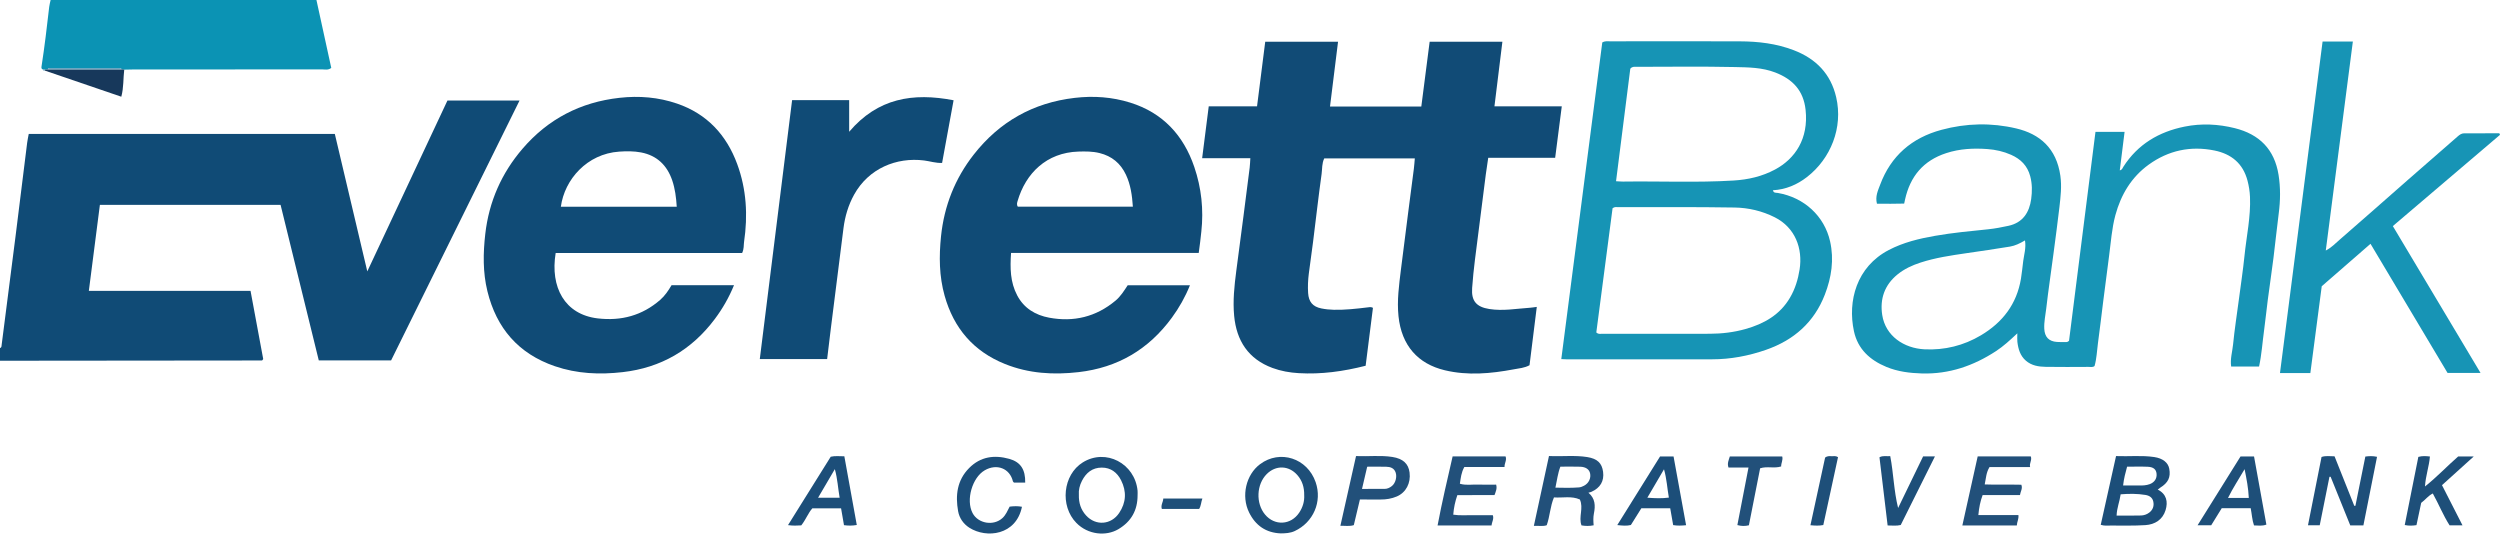 <?xml version="1.0" encoding="iso-8859-1"?>
<!-- Generator: Adobe Illustrator 27.0.0, SVG Export Plug-In . SVG Version: 6.00 Build 0)  -->
<svg version="1.1" id="Layer_1" xmlns="http://www.w3.org/2000/svg" xmlns:xlink="http://www.w3.org/1999/xlink" x="0px" y="0px"
	 viewBox="0 0 1580.09 337.226" style="enable-background:new 0 0 1580.09 337.226;" xml:space="preserve">
<g>
	<path style="fill:#104B76;" d="M0,220c1.043-0.304,0.937-1.194,1.039-1.997c2.933-22.928,5.903-45.851,8.799-68.784
		c2.479-19.636,4.866-39.283,7.319-58.922c0.226-1.808,0.638-3.594,1.014-5.665c64.454,0,128.851,0,193.446,0
		c6.796,28.77,13.543,57.333,20.526,86.892c17.193-36.646,33.929-72.32,50.67-108.003c15.159,0,29.952,0,45.571,0
		c-27.164,54.96-54.133,109.526-81.179,164.245c-15.191,0-30.291,0-45.726,0c-8.032-32.702-16.057-65.38-24.141-98.297
		c-38.083,0-75.982,0-114.203,0c-2.315,18.031-4.618,35.975-6.978,54.355c34.03,0,67.955,0,102.192,0
		c2.73,14.691,5.394,29.025,8.009,43.099c-0.296,0.428-0.36,0.568-0.466,0.661c-0.123,0.108-0.281,0.251-0.425,0.251
		C110.311,227.897,55.156,227.949,0,228C0,225.333,0,222.667,0,220z"/>
	<path style="fill:#0B93B4;" d="M27.147,43.933c-1.037-0.32-1.03-1.111-0.897-1.968c1.943-12.499,3.407-25.06,4.851-37.624
		C31.27,2.879,31.694,1.446,32,0c56,0,112,0,168,0c3.132,14.342,6.263,28.685,9.373,42.925c-1.994,1.546-3.884,0.941-5.615,0.943
		c-39.752,0.04-79.505,0.029-119.257,0.037c-1.994,0-3.989,0.081-5.983,0.124c-0.526-0.062-1.051-0.124-1.577-0.186
		c-0.469-0.892-1.292-0.84-2.128-0.839c-14.223,0.008-28.445,0.008-42.668-0.001c-0.843-0.001-1.655-0.017-2.11,0.876
		c-0.512,0.06-1.025,0.12-1.537,0.18C28.049,44.017,27.598,43.975,27.147,43.933z"/>
	<path style="fill:#114B76;" d="M894.213,100.125c-19.313,0-38.237,0-57.24,0c-1.553,3.142-1.221,6.58-1.67,9.806
		c-1.995,14.326-3.611,28.705-5.414,43.058c-0.828,6.597-1.797,13.176-2.649,19.771c-0.534,4.134-0.729,8.298-0.458,12.456
		c0.362,5.563,2.934,8.614,8.315,9.715c2.595,0.531,5.278,0.805,7.928,0.862c7.165,0.154,14.276-0.651,21.377-1.516
		c0.964-0.117,1.957-0.452,3.354,0.269c-1.529,12.111-3.077,24.379-4.623,36.622c-14.14,3.595-28.093,5.522-42.313,4.676
		c-5.632-0.335-11.23-1.299-16.571-3.281c-15.271-5.665-22.728-17.186-24.217-32.917c-0.899-9.493,0.116-18.957,1.337-28.379
		c1.496-11.54,3.043-23.074,4.544-34.613c1.33-10.221,2.642-20.445,3.923-30.673c0.226-1.805,0.264-3.633,0.425-5.992
		c-10.045,0-19.948,0-30.464,0c1.425-11.208,2.773-21.811,4.167-32.775c10.457,0,20.389,0,30.527,0
		c1.757-13.864,3.465-27.331,5.177-40.84c15.538,0,30.634,0,46.023,0c-1.685,13.579-3.336,26.88-5.082,40.953
		c19.31,0.014,38.191,0.003,57.709,0.008c1.776-13.796,3.522-27.365,5.271-40.953c15.561,0,30.655,0,45.974,0
		c-1.671,13.593-3.308,26.907-5.023,40.849c14.328,0,28.214,0,42.556,0c-1.432,11.141-2.782,21.648-4.179,32.515
		c-14.118,0-28.059,0-42.305,0c-0.548,3.737-1.1,7.138-1.539,10.554c-2.31,17.975-4.631,35.949-6.861,53.933
		c-0.736,5.935-1.35,11.893-1.773,17.858c-0.576,8.126,2.673,11.919,10.847,13.22c8.679,1.382,17.253-0.248,25.865-0.813
		c1.131-0.074,2.254-0.282,4.152-0.528c-1.555,12.49-3.065,24.608-4.592,36.871c-3.14,1.73-6.666,1.98-10.019,2.607
		c-14.478,2.708-29.027,4.048-43.575,0.564c-16.843-4.033-27.283-15.506-29.216-34.156c-1.023-9.873,0.337-19.589,1.521-29.323
		c1.466-12.047,3.04-24.081,4.586-36.118c1.186-9.234,2.418-18.463,3.594-27.698C893.874,104.618,893.999,102.5,894.213,100.125z"/>
	<path style="fill:#104B76;" d="M757.639,159.866c-39.627,0-78.894,0-118.615,0c-0.654,9.44-0.576,18.409,3.886,26.852
		c4.321,8.177,11.565,12.452,20.167,14.065c15.524,2.912,29.678-0.494,41.972-10.765c3.245-2.711,5.409-6.231,7.711-9.741
		c13.018,0,25.981,0,39.339,0c-3.029,7.527-6.861,14.263-11.468,20.555c-14.64,19.996-34.206,31.529-58.906,34.365
		c-15.937,1.83-31.507,0.905-46.557-5.147c-19.933-8.016-32.382-22.664-38.131-43.146c-3.464-12.341-3.582-24.882-2.268-37.6
		c1.986-19.225,8.841-36.482,20.647-51.57c16.218-20.726,37.493-32.809,63.859-35.876c11.947-1.39,23.613-0.557,35,2.983
		c20.612,6.408,33.742,20.613,40.582,40.734c4.494,13.223,5.961,26.876,4.431,40.84
		C758.819,150.706,758.345,154.987,757.639,159.866z M716.014,130.635c-0.485-7.245-1.437-13.945-4.375-20.191
		c-3.378-7.184-8.884-11.789-16.701-13.711c-4.439-1.091-8.899-1.071-13.367-0.93c-20.079,0.636-33.294,13.667-38.421,31.29
		c-0.304,1.046-0.71,2.236,0.151,3.542C667.241,130.635,691.3,130.635,716.014,130.635z"/>
	<path style="fill:#104B76;" d="M469.062,159.902c-39.355,0-78.636,0-117.86,0c-3.555,21.562,5.648,38.914,26.66,41.341
		c14.83,1.713,27.98-1.813,39.332-11.644c3.046-2.638,5.25-5.946,7.234-9.326c13.193,0,26.162,0,39.486,0
		c-3.203,7.795-7.227,14.803-12.099,21.314c-14.614,19.529-33.961,30.84-58.289,33.615c-14.558,1.661-28.858,1.046-42.834-3.745
		c-23.023-7.893-36.914-24.032-42.636-47.413c-2.924-11.946-2.729-24.053-1.337-36.214c2.339-20.437,10.285-38.43,23.636-53.944
		c16.104-18.714,36.54-29.3,61.163-32.062c12.469-1.399,24.615-0.386,36.396,3.641c18.878,6.453,31.213,19.732,38.029,38.234
		c5.878,15.956,6.785,32.432,4.332,49.154C469.965,154.968,470.322,157.189,469.062,159.902z M427.726,130.646
		c-0.372-5.95-1.071-11.37-2.836-16.578c-3.239-9.557-9.651-15.793-19.689-17.721c-4.553-0.874-9.223-0.832-13.883-0.511
		c-20.273,1.398-34.488,17.549-36.836,34.81C378.73,130.646,402.954,130.646,427.726,130.646z"/>
	<path style="fill:#1794B5;" d="M1427.809,231.681c-6.173,0-11.784,0-17.635,0c-0.703-4.876,0.761-9.391,1.205-13.935
		c0.918-9.393,2.392-18.731,3.623-28.094c1.23-9.363,2.649-18.708,3.611-28.099c1.267-12.368,4.001-24.598,3.466-37.149
		c-0.15-3.521-0.703-6.945-1.589-10.299c-2.848-10.781-10.212-16.82-20.862-18.984c-15.119-3.071-29.129-0.051-41.572,8.943
		c-10.908,7.884-17.51,18.924-21.025,31.808c-2.32,8.502-2.853,17.308-4.028,26.001c-1.287,9.524-2.488,19.059-3.697,28.594
		c-1.127,8.88-2.141,17.774-3.351,26.642c-0.649,4.755-0.775,9.595-2.127,14.232c-1.198,0.955-2.584,0.54-3.872,0.546
		c-8.999,0.037-18,0.124-26.996-0.026c-4.492-0.075-8.925-0.767-12.537-3.899c-3.639-3.155-4.84-7.42-5.375-11.949
		c-0.174-1.473-0.027-2.983-0.027-5.332c-4.634,4.353-8.763,8.154-13.479,11.239c-14.245,9.318-29.628,14.621-46.867,14.119
		c-7.711-0.225-15.239-1.176-22.362-4.116c-10.358-4.275-18.122-11.221-20.562-22.622c-4.065-18.992,1.602-40.621,22.013-51.28
		c9.25-4.83,19.199-7.211,29.33-8.981c11.112-1.942,22.347-2.985,33.566-4.133c4.27-0.437,8.514-1.274,12.717-2.174
		c9.09-1.948,13.245-8.434,14.411-16.963c0.646-4.724,0.666-9.559-0.613-14.364c-1.777-6.677-5.991-10.857-12.101-13.57
		c-4.762-2.115-9.817-3.248-14.897-3.618c-8.787-0.64-17.508-0.239-26.086,2.559c-14.53,4.739-22.806,14.734-26.038,29.349
		c-0.141,0.639-0.276,1.28-0.549,2.55c-5.704,0.199-11.44,0.094-17.21,0.069c-1.19-4.583,0.643-8.304,1.987-11.914
		c6.82-18.32,20.029-29.709,38.779-34.769c15.685-4.234,31.562-4.593,47.317-0.873c14.811,3.497,25.369,12.509,27.838,29.868
		c0.962,6.765,0.156,13.303-0.583,19.823c-1.1,9.703-2.465,19.389-3.714,29.084c-1.502,11.665-3.298,23.295-4.62,34.979
		c-0.483,4.272-1.474,8.516-1.248,12.874c0.268,5.17,2.857,7.949,8.005,8.306c1.825,0.127,3.664,0.08,5.496,0.085
		c0.651,0.002,1.331,0.017,2.148-0.835c5.528-43.673,11.1-87.697,16.712-132.041c6.108,0,12.155,0,18.399,0
		c-1.023,8.203-2.021,16.208-3.036,24.347c1.542-0.319,1.728-1.439,2.22-2.21c9.136-14.307,22.537-22.187,38.833-25.458
		c10.565-2.121,21.175-1.605,31.617,0.988c15.553,3.862,25.126,13.396,27.687,29.557c1.287,8.122,1.169,16.186,0.108,24.312
		c-1.224,9.372-2.147,18.782-3.329,28.159c-1.119,8.875-2.443,17.724-3.602,26.594c-0.837,6.412-1.463,12.852-2.343,19.257
		C1429.932,216.406,1429.462,224.021,1427.809,231.681z M1279.869,151.947c-3.229,1.904-6.254,3.371-9.514,3.911
		c-9.133,1.512-18.299,2.823-27.46,4.159c-9.817,1.432-19.627,2.863-29.107,5.952c-5.245,1.709-10.195,3.994-14.486,7.478
		c-8.184,6.647-11.24,15.455-9.665,25.651c2.049,13.262,13.753,21.045,26.75,21.679c12.642,0.617,24.7-2.334,35.668-8.871
		c13.666-8.146,22.567-19.668,25.259-35.705c0.631-3.759,0.949-7.558,1.446-11.312
		C1279.296,160.843,1280.63,156.787,1279.869,151.947z"/>
	<path style="fill:#1694B5;" d="M986.79,226.961c8.697-67.194,17.322-133.835,25.903-200.129c1.936-1.087,3.468-0.718,4.935-0.719
		c27.32-0.024,54.641-0.086,81.961,0.016c11.655,0.044,23.107,1.368,34.151,5.614c14.055,5.403,23.362,14.943,26.789,29.704
		c4.469,19.246-3.475,38.836-18.483,50.464c-6.315,4.892-13.392,7.875-21.521,8.348c0.464,1.889,1.951,1.493,3.136,1.697
		c16.645,2.858,29.417,14.601,33.02,30.604c2.599,11.546,0.889,22.769-3.319,33.653c-6.798,17.582-19.674,28.804-37.239,34.904
		c-11.033,3.831-22.386,5.987-34.114,5.981c-30.652-0.016-61.304,0.003-91.956,0.002
		C989.242,227.099,988.432,227.033,986.79,226.961z M1019.199,131.613c-3.418,26.109-6.869,52.468-10.281,78.53
		c1.244,1.137,2.292,0.839,3.252,0.84c22.816,0.008,45.631,0.019,68.447-0.031c7.658-0.017,15.258-0.928,22.613-3.003
		c11.65-3.286,21.76-8.942,28.132-19.842c3.228-5.522,5.049-11.462,6.041-17.756c2.095-13.293-2.738-26.5-15.715-33.024
		c-7.998-4.021-16.614-6.021-25.376-6.165c-24.475-0.402-48.959-0.22-73.44-0.242C1021.75,130.919,1020.541,130.58,1019.199,131.613
		z M1021.398,114.542c2.085,0.111,3.223,0.238,4.358,0.222c23.31-0.327,46.633,0.75,69.933-0.667
		c9.204-0.56,17.963-2.543,26.199-6.952c12.688-6.792,21.286-19.435,19.31-37.715c-1.317-12.184-8.112-19.364-19.189-23.626
		c-8.309-3.196-16.981-3.24-25.512-3.427c-20.823-0.456-41.663-0.152-62.496-0.143c-1.14,0-2.367-0.257-3.603,1.213
		C1027.462,66.631,1024.471,90.263,1021.398,114.542z"/>
	<path style="fill:#104B76;" d="M602.7,63.377c-2.509,13.685-4.865,26.541-7.258,39.592c-4.032,0.191-7.676-1.083-11.401-1.549
		c-17.46-2.183-35.06,5.064-44.216,21.608c-3.676,6.641-5.766,13.756-6.719,21.227c-2.691,21.097-5.338,42.2-7.985,63.302
		c-0.802,6.397-1.549,12.801-2.343,19.383c-14.24,0-28.15,0-42.563,0c6.825-54.681,13.62-109.13,20.426-163.662
		c12.172,0,23.808,0,36.062,0c0,6.333,0,12.696,0,20.009C554.777,62.017,577.041,58.408,602.7,63.377z"/>
	<path style="fill:#1794B5;" d="M1467.956,26.265c6.571,0,12.51,0,19.133,0c-5.701,43.992-11.37,87.734-17.118,132.087
		c3.714-1.949,6.097-4.528,8.664-6.753c14.585-12.638,29.019-25.45,43.533-38.171c10.382-9.1,20.816-18.141,31.206-27.232
		c1.164-1.019,2.418-1.916,3.955-1.929c7.442-0.065,14.885-0.029,22.327-0.029c0.145,0.326,0.29,0.653,0.434,0.979
		c-22.432,19.1-44.863,38.199-67.733,57.671c18.416,30.836,36.754,61.539,55.437,92.822c-7.399,0-13.971,0-20.852,0
		c-16.061-26.921-32.199-53.971-48.698-81.625c-10.674,9.291-20.914,18.204-30.821,26.827c-2.443,18.629-4.809,36.676-7.195,54.877
		c-6.508,0-12.604,0-19.199,0C1450.01,165.912,1458.956,96.3,1467.956,26.265z"/>
	<path style="fill:#1C4E79;" d="M1327.742,331.71c3.222-14.471,6.407-28.776,9.675-43.451c8.224,0.334,16.171-0.568,24.086,0.601
		c5.451,0.805,8.827,3.513,9.542,7.368c1.004,5.408-0.649,8.868-5.727,12.025c-0.414,0.258-0.782,0.591-1.547,1.176
		c5.635,2.886,6.545,7.762,4.957,12.973c-1.842,6.044-6.716,9.104-12.764,9.492c-7.287,0.468-14.62,0.252-21.934,0.272
		C1332.085,332.172,1330.094,332.462,1327.742,331.71z M1337.766,325.865c5.247,0,10.372,0.105,15.488-0.057
		c1.781-0.057,3.588-0.65,5.097-1.785c2.38-1.79,3.212-4.255,2.6-7.051c-0.556-2.538-2.481-3.749-4.999-4.16
		c-5.085-0.83-10.169-0.823-15.628-0.386C1339.716,316.957,1337.917,321.073,1337.766,325.865z M1341.878,306.834
		c3.714,0,6.852-0.043,9.988,0.014c2.341,0.042,4.656-0.034,6.87-0.868c3.008-1.133,4.569-3.544,4.293-6.528
		c-0.256-2.765-1.937-4.289-5.589-4.446c-4.29-0.185-8.594-0.043-13.046-0.043C1343.373,298.79,1342.357,302.402,1341.878,306.834z"
		/>
	<path style="fill:#22507A;" d="M969.46,332.353c3.256-15.048,6.365-29.418,9.55-44.136c8.31,0.407,16.279-0.611,24.199,0.665
		c6.393,1.03,9.271,3.849,10,9.321c0.775,5.819-1.752,10.158-7.393,12.659c-0.449,0.199-0.948,0.287-1.886,0.561
		c4.379,3.639,4.457,8.268,3.484,13.093c-0.493,2.445-0.396,4.901-0.168,7.493c-2.698,0.547-5.119,0.514-7.68,0.063
		c-2-5.314,1.469-10.933-1.038-16.371c-5.221-2.369-10.723-0.924-16.364-1.315c-2.409,5.648-2.511,11.734-4.572,17.57
		C975.323,332.792,972.878,332.253,969.46,332.353z M986.213,294.947c-1.658,4.302-2.119,8.65-3.136,13.268
		c5.264,0.13,10.045,0.209,14.837-0.154c1.211-0.092,2.264-0.551,3.281-1.083c2.992-1.563,4.513-4.854,3.763-7.946
		c-0.576-2.378-2.667-3.912-6.168-4.048C994.657,294.824,990.513,294.947,986.213,294.947z"/>
	<path style="fill:#1E4F79;" d="M809.484,337.12c-9.299-0.369-15.909-4.912-19.997-13.199c-5.163-10.466-1.938-23.924,6.901-30.537
		c12.567-9.402,29.907-3.834,35.157,11.396c4.242,12.305-1.482,25.381-13.244,30.865
		C815.469,336.965,812.539,337.081,809.484,337.12z M824.302,312.986c0.084-4.992-1.238-9.192-4.346-12.731
		c-5.391-6.139-13.588-6.385-19.344-0.622c-6.499,6.507-7.001,18.427-1.075,25.558c6.072,7.308,16.359,6.743,21.62-1.188
		C823.436,320.567,824.526,316.797,824.302,312.986z"/>
	<path style="fill:#1C4E79;" d="M718.994,313.067c0.005,9.407-3.98,16.531-12.101,21.374c-7.746,4.62-19.182,3.607-26.558-3.9
		c-10.592-10.779-8.549-30.464,4.009-38.278c14.602-9.085,32.954,0.729,34.637,17.814
		C719.079,311.065,718.994,312.07,718.994,313.067z M681.886,312.65c-0.157,5.217,1.272,9.53,4.553,13.136
		c6.097,6.699,15.801,5.998,20.892-1.536c4.481-6.632,4.786-13.662,1.233-20.713c-2.468-4.898-6.49-8.017-12.227-7.999
		c-5.927,0.018-9.88,3.244-12.503,8.36C682.362,306.77,681.65,309.786,681.886,312.65z"/>
	<path style="fill:#22507A;" d="M921.101,312.921c-1.384,4.019-2.236,7.848-2.59,12.368c4.169,0.665,8.295,0.241,12.378,0.317
		c4.147,0.078,8.297,0.017,12.623,0.017c0.843,2.397-0.625,4.238-0.788,6.498c-11.308,0-22.399,0-34.131,0
		c2.791-14.766,6.193-29.184,9.514-43.669c11.364,0,22.308,0,33.447,0c0.949,2.333-0.707,4.196-0.654,6.715
		c-8.621,0-17.027,0-25.396,0c-1.963,3.493-2.251,6.94-2.815,10.562c3.795,1.172,7.605,0.408,11.343,0.543
		c3.802,0.138,7.613,0.03,11.577,0.03c0.731,2.484-0.229,4.375-1.033,6.617C936.77,312.921,928.985,312.921,921.101,312.921z"/>
	<path style="fill:#22507A;" d="M1250.383,325.559c8.796,0,17.015,0,25.333,0c0.277,2.582-0.931,4.32-1.011,6.537
		c-11.454,0-22.684,0-34.425,0c3.272-14.732,6.485-29.195,9.693-43.637c11.534,0,22.471,0,33.549,0
		c0.946,2.363-1.044,4.167-0.416,6.739c-8.909,0-17.316,0-25.66,0c-2.125,3.452-2.203,6.946-3.036,10.977
		c7.856,0.307,15.429-0.012,23.147,0.191c0.964,2.424-0.523,4.224-0.871,6.519c-7.972,0-15.748,0-23.589,0
		C1251.6,316.9,1250.848,320.742,1250.383,325.559z"/>
	<path style="fill:#1E4F79;" d="M1493.756,332.051c-3.02,0-5.489,0-8.309,0c-4.132-10.234-8.268-20.478-12.405-30.723
		c-0.249,0.012-0.498,0.023-0.746,0.035c-2.044,10.191-4.088,20.381-6.146,30.641c-2.525,0-4.627,0-7.426,0
		c2.89-14.556,5.719-28.809,8.572-43.178c2.641-0.927,5.258-0.427,8.219-0.42c4.167,10.455,8.323,20.881,12.478,31.307
		c0.238-0.012,0.476-0.024,0.714-0.037c2.091-10.367,4.182-20.734,6.277-31.116c2.519-0.333,4.621-0.422,7.389,0.159
		C1499.502,303.159,1496.667,317.414,1493.756,332.051z"/>
	<path style="fill:#22507A;" d="M857.064,288.259c8.046,0.327,15.538-0.618,22.978,0.559c6.737,1.066,10.14,4.262,10.858,9.826
		c0.86,6.662-2.253,12.658-8.071,15.142c-3.234,1.381-6.684,1.95-10.225,1.923c-4.308-0.033-8.616-0.008-13.092-0.008
		c-1.328,5.583-2.586,10.877-3.851,16.195c-2.734,0.902-5.337,0.333-8.49,0.437C850.506,317.476,853.729,303.115,857.064,288.259z
		 M860.841,309.006c5.125,0,9.744,0.029,14.363-0.015c1.714-0.016,3.22-0.758,4.536-1.814c2.272-1.825,3.347-5.785,2.327-8.619
		c-1.005-2.792-3.377-3.5-5.975-3.561c-3.947-0.094-7.898-0.025-11.976-0.025C863.031,299.626,862.02,303.955,860.841,309.006z"/>
	<path style="fill:#1C4E79;" d="M647.965,305.006c-2.624,0-4.901,0-7.114,0c-0.271-0.323-0.596-0.537-0.662-0.813
		c-1.958-8.153-10.203-11.372-17.817-6.94c-7.943,4.623-11.977,18.809-7.681,27.013c3.505,6.694,13.29,8.312,18.876,3.18
		c2.152-1.978,3.207-4.601,4.571-7.24c2.571-0.316,5.162-0.418,7.777,0.09c-3.656,18.076-22.443,20.126-33.208,13.27
		c-3.802-2.421-6.372-6.121-7.142-10.451c-1.785-10.04-0.703-19.543,6.955-27.289c7.216-7.299,15.987-8.411,25.311-5.83
		C645.121,292.013,648.123,296.824,647.965,305.006z"/>
	<path style="fill:#1E4F79;" d="M1556.378,332.009c-3.191,0-5.642,0-8.175,0c-4.044-6.366-6.821-13.329-10.584-20.116
		c-2.964,1.436-4.781,4.081-7.332,5.926c-1,4.711-1.992,9.385-2.992,14.092c-2.524,0.366-4.773,0.48-7.411-0.075
		c2.895-14.505,5.738-28.754,8.592-43.058c2.536-0.708,4.786-0.538,7.322-0.251c-0.512,6.28-2.698,12.079-3.122,18.954
		c7.762-6.214,14.07-12.949,20.981-18.978c2.999,0,5.913,0,9.842,0c-7.004,6.328-13.36,12.07-20.07,18.133
		C1547.658,314.923,1551.852,323.141,1556.378,332.009z"/>
	<path style="fill:#1E4F79;" d="M1416.093,288.502c3.237,0,5.698,0,8.54,0c2.608,14.395,5.195,28.674,7.8,43.057
		c-2.743,1.055-5.196,0.522-7.825,0.522c-1.214-3.464-1.336-7.113-2.084-10.877c-6.095,0-12.008,0-18.304,0
		c-2.107,3.412-4.352,7.048-6.662,10.79c-2.683,0-5.3,0-8.616,0C1398.172,317.211,1407.16,302.812,1416.093,288.502z
		 M1421.322,314.693c-0.285-6.182-1.372-11.792-2.658-18.16c-3.71,6.401-7.422,11.944-10.478,18.16
		C1412.711,314.693,1416.681,314.693,1421.322,314.693z"/>
	<path style="fill:#1C4E79;" d="M1065.671,331.954c-3.04,0.289-5.478,0.391-8.171-0.074c-0.606-3.464-1.2-6.86-1.859-10.621
		c-5.828,0-11.745,0-18.26,0c-1.981,3.165-4.251,6.793-6.613,10.566c-2.52,0.624-5.125,0.429-8.589,0.041
		c9.181-14.724,18.098-29.026,27.049-43.38c2.777,0,5.401,0,8.518,0C1060.366,302.85,1062.974,317.162,1065.671,331.954z
		 M1054.787,314.508c-1.062-5.931-1.327-11.722-3.079-17.906c-3.613,6.167-6.922,11.815-10.522,17.962
		C1046.192,314.953,1050.385,315.082,1054.787,314.508z"/>
	<path style="fill:#1C4E79;" d="M506.42,332.055c-2.643,0.17-5.263,0.281-8.369-0.157c9.11-14.587,18.045-28.895,26.999-43.232
		c2.74-0.609,5.368-0.305,8.605-0.269c2.607,14.388,5.214,28.777,7.866,43.416c-3.01,0.526-5.42,0.468-8.091,0.11
		c-0.603-3.491-1.189-6.881-1.84-10.649c-5.811,0-11.714,0-18.15,0C510.809,324.169,509.297,328.504,506.42,332.055z
		 M530.689,314.602c-1.07-6.032-1.304-11.83-3.038-18.093c-3.647,6.218-6.959,11.864-10.612,18.093
		C522.022,314.602,526.091,314.602,530.689,314.602z"/>
	<path style="fill:#1E4F79;" d="M1215.469,288.47c2.397,0,4.526,0,7.476,0c-7.314,14.672-14.434,28.955-21.613,43.354
		c-2.671,0.643-5.262,0.314-8.283,0.286c-1.732-14.482-3.44-28.758-5.157-43.104c2.272-1.199,4.386-0.515,6.812-0.702
		c2.094,10.873,2.25,21.814,4.969,32.759C1204.936,310.204,1210.199,299.344,1215.469,288.47z"/>
	<path style="fill:#22507A;" d="M1105.12,295.479c-4.585,0-8.527,0-12.645,0c-0.949-2.618,0.153-4.687,0.84-6.985
		c10.979,0,21.913,0,33.11,0c0.637,2.272-0.745,4.174-0.67,6.314c-4.373,1.428-8.804-0.286-13.289,1.173
		c-2.351,11.926-4.715,23.919-7.099,36.016c-2.459,0.608-4.684,0.571-7.287-0.127
		C1100.398,319.887,1102.688,308.054,1105.12,295.479z"/>
	<path style="fill:#17385B;" d="M76.942,43.843c0.526,0.062,1.051,0.124,1.577,0.186c-0.69,5.573-0.272,11.271-1.853,17.098
		c-16.256-5.553-32.355-11.051-48.453-16.55c0.096-0.172,0.192-0.345,0.288-0.517c0.512-0.06,1.025-0.12,1.537-0.18
		C45.672,43.867,61.307,43.855,76.942,43.843z"/>
	<path style="fill:#1E4F79;" d="M1152.393,331.841c-2.729,0.537-5.161,0.392-8.134,0.128c3.163-14.581,6.267-28.892,9.276-42.764
		c1.681-1.256,3.059-0.85,4.35-0.864c1.133-0.012,2.329-0.327,3.815,0.585C1158.62,303.131,1155.51,317.471,1152.393,331.841z"/>
	<path style="fill:#1E4F79;" d="M759.954,315.085c-0.868,2.276-0.757,4.469-2.043,6.559c-7.819,0-15.706,0-23.595,0
		c-0.8-2.44,0.846-4.238,0.917-6.559C743.497,315.085,751.542,315.085,759.954,315.085z"/>
	<path style="fill:#61A2BE;" d="M28.5,44.06c-0.096,0.172-0.192,0.345-0.288,0.517c-0.653,0.279-0.944-0.042-1.065-0.644
		C27.598,43.975,28.049,44.017,28.5,44.06z"/>
	<path style="fill:#61A2BE;" d="M76.942,43.843c-15.635,0.012-31.27,0.024-46.905,0.037c0.454-0.894,1.267-0.877,2.11-0.876
		c14.223,0.009,28.445,0.008,42.668,0.001C75.649,43.003,76.473,42.951,76.942,43.843z"/>
</g>
</svg>
